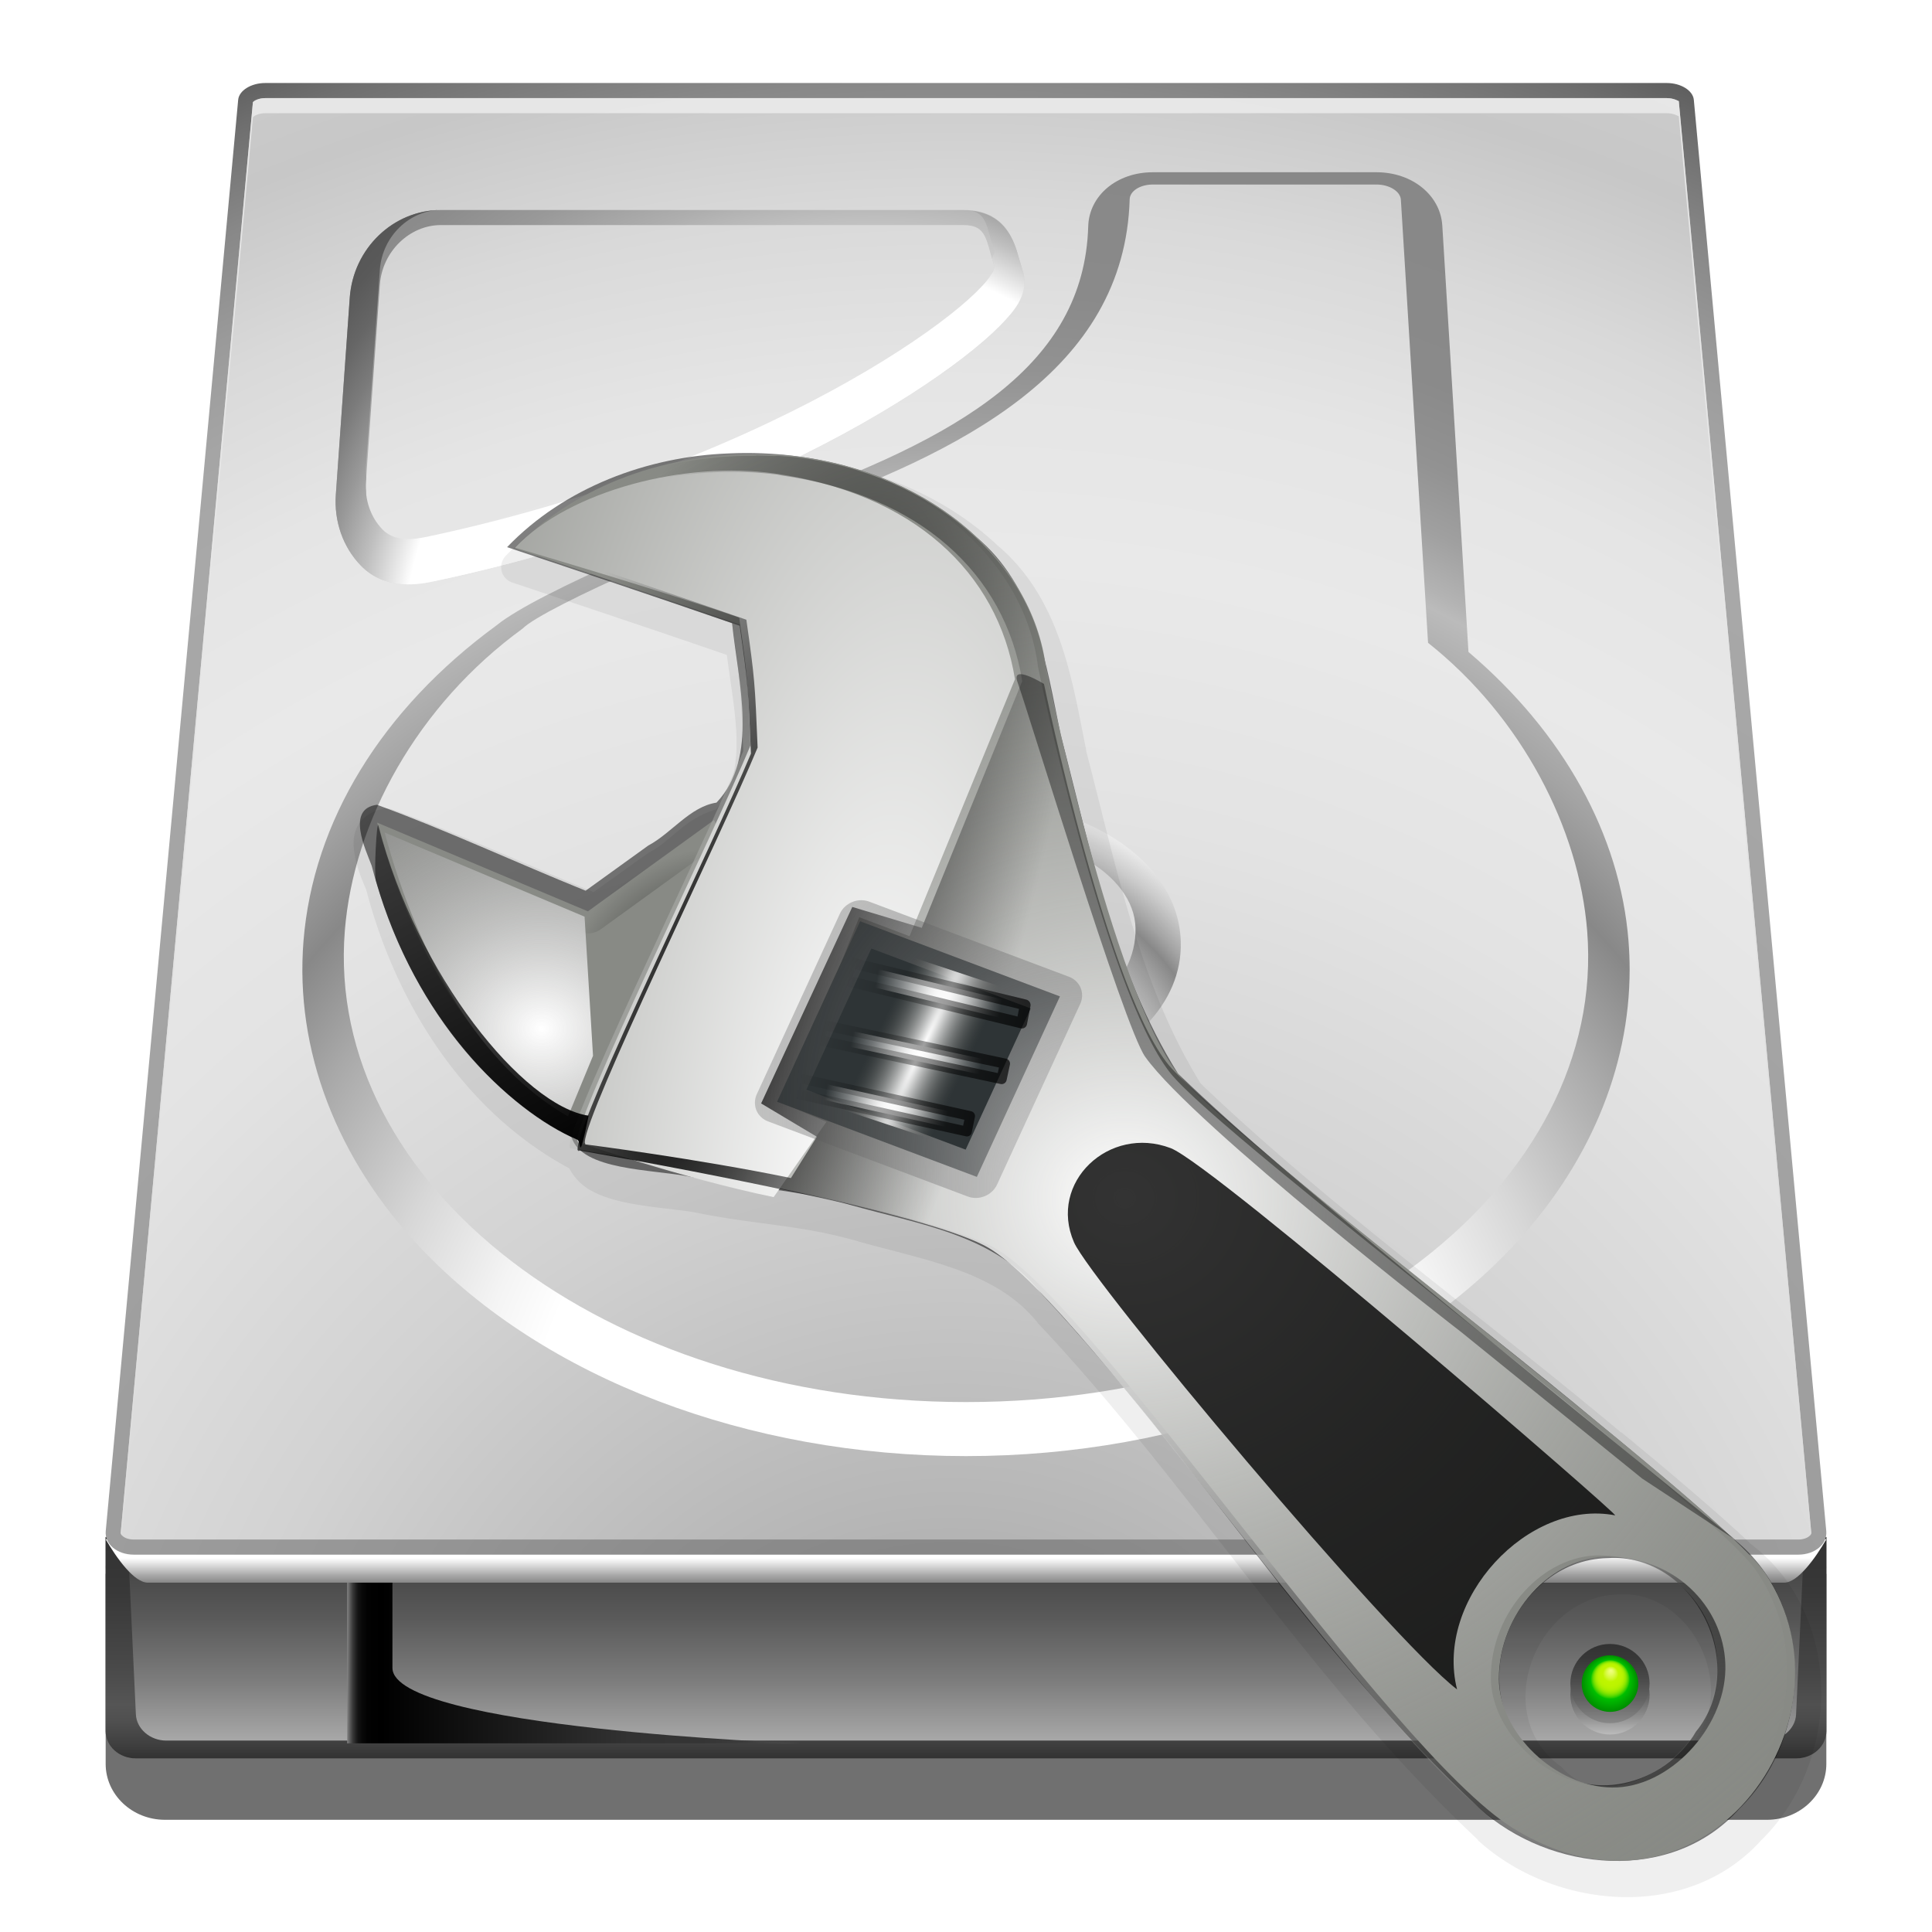<?xml version="1.0" encoding="UTF-8" standalone="no"?>
<!-- Created with Inkscape (http://www.inkscape.org/) -->

<svg
   xmlns:dc="http://purl.org/dc/elements/1.1/"
   xmlns:cc="http://creativecommons.org/ns#"
   xmlns:rdf="http://www.w3.org/1999/02/22-rdf-syntax-ns#"
   xmlns:svg="http://www.w3.org/2000/svg"
   xmlns="http://www.w3.org/2000/svg"
   xmlns:xlink="http://www.w3.org/1999/xlink"
   xmlns:sodipodi="http://sodipodi.sourceforge.net/DTD/sodipodi-0.dtd"
   xmlns:inkscape="http://www.inkscape.org/namespaces/inkscape"
   inkscape:output_extension="org.inkscape.output.svgz.inkscape"
   sodipodi:docname="gnome-disks.svg"
   inkscape:version="0.48.4 r9939"
   sodipodi:version="0.32"
   xml:space="preserve"
   id="svg2"
   viewBox="0 0 96 96"
   height="96"
   width="96"
   version="1.0"><sodipodi:namedview
     inkscape:window-height="710"
     inkscape:window-width="1024"
     inkscape:pageshadow="2"
     inkscape:pageopacity="0.0"
     guidetolerance="10.0"
     gridtolerance="10.0"
     objecttolerance="10.0"
     borderopacity="1.0"
     bordercolor="#666666"
     pagecolor="#ffffff"
     id="base"
     inkscape:zoom="5.1666667"
     inkscape:cx="48"
     inkscape:cy="48"
     inkscape:window-x="50"
     inkscape:window-y="25"
     inkscape:current-layer="svg2"
     showgrid="false"
     inkscape:window-maximized="0"
     fit-margin-top="0"
     fit-margin-left="0"
     fit-margin-right="0"
     fit-margin-bottom="0" /><defs
     id="defs733"><linearGradient
       gradientUnits="userSpaceOnUse"
       id="XMLID_40_"
       y2="101.833"
       x2="64.001"
       y1="116.5"
       x1="64.001"><stop
         id="stop19"
         offset="0"
         style="stop-color:#888888;stop-opacity:1" /><stop
         id="stop21"
         offset="0.279"
         style="stop-color:#656565;stop-opacity:1" /><stop
         id="stop23"
         offset="0.565"
         style="stop-color:#494949;stop-opacity:1" /><stop
         id="stop25"
         offset="0.815"
         style="stop-color:#383838;stop-opacity:1" /><stop
         id="stop27"
         offset="1"
         style="stop-color:#323232;stop-opacity:1" /></linearGradient><linearGradient
       gradientUnits="userSpaceOnUse"
       id="XMLID_41_"
       y2="101.833"
       x2="64.001"
       y1="116.5"
       x1="64.001"><stop
         id="stop32"
         offset="0"
         style="stop-color:#323232;stop-opacity:1" /><stop
         id="stop34"
         offset="0.056"
         style="stop-color:#3e3e3e;stop-opacity:1" /><stop
         id="stop36"
         offset="0.163"
         style="stop-color:#4f4f4f;stop-opacity:1" /><stop
         id="stop38"
         offset="0.243"
         style="stop-color:#555555;stop-opacity:1" /><stop
         id="stop40"
         offset="0.416"
         style="stop-color:#494949;stop-opacity:1" /><stop
         id="stop42"
         offset="0.752"
         style="stop-color:#383838;stop-opacity:1" /><stop
         id="stop44"
         offset="1"
         style="stop-color:#323232;stop-opacity:1" /></linearGradient><linearGradient
       gradientUnits="userSpaceOnUse"
       id="XMLID_54_"
       y2="109.678"
       x2="53"
       y1="109.678"
       x1="23"><stop
         id="stop301"
         offset="0"
         style="stop-color:#888888;stop-opacity:1" /><stop
         id="stop303"
         offset="0.002"
         style="stop-color:#767676;stop-opacity:1" /><stop
         id="stop305"
         offset="0.007"
         style="stop-color:#575757;stop-opacity:1" /><stop
         id="stop307"
         offset="0.012"
         style="stop-color:#3b3b3b;stop-opacity:1" /><stop
         id="stop309"
         offset="0.018"
         style="stop-color:#252525;stop-opacity:1" /><stop
         id="stop311"
         offset="0.024"
         style="stop-color:#141414;stop-opacity:1" /><stop
         id="stop313"
         offset="0.033"
         style="stop-color:#090909;stop-opacity:1" /><stop
         id="stop315"
         offset="0.044"
         style="stop-color:#020202;stop-opacity:1" /><stop
         id="stop317"
         offset="0.077"
         style="stop-color:#000000;stop-opacity:1" /><stop
         id="stop319"
         offset="0.621"
         style="stop-color:#323232;stop-opacity:1" /><stop
         id="stop321"
         offset="0.784"
         style="stop-color:#353535;stop-opacity:1" /><stop
         id="stop323"
         offset="0.882"
         style="stop-color:#3d3d3d;stop-opacity:1" /><stop
         id="stop325"
         offset="0.962"
         style="stop-color:#4b4b4b;stop-opacity:1" /><stop
         id="stop327"
         offset="1"
         style="stop-color:#555555;stop-opacity:1" /></linearGradient><linearGradient
       gradientUnits="userSpaceOnUse"
       id="XMLID_55_"
       y2="101.978"
       x2="64.001"
       y1="104.855"
       x1="64.001"><stop
         id="stop332"
         offset="0"
         style="stop-color:#888888;stop-opacity:1" /><stop
         id="stop334"
         offset="0.167"
         style="stop-color:#a8a8a8;stop-opacity:1" /><stop
         id="stop336"
         offset="0.532"
         style="stop-color:#f8f8f8;stop-opacity:1" /><stop
         id="stop338"
         offset="0.562"
         style="stop-color:#ffffff;stop-opacity:1" /></linearGradient><linearGradient
       gradientUnits="userSpaceOnUse"
       id="XMLID_58_"
       y2="6.501"
       x2="63.999"
       y1="101.722"
       x1="63.999"><stop
         id="stop391"
         offset="0"
         style="stop-color:#dddddd;stop-opacity:1" /><stop
         id="stop393"
         offset="0.517"
         style="stop-color:#e3e3e3;stop-opacity:1" /><stop
         id="stop395"
         offset="1"
         style="stop-color:#eeeeee;stop-opacity:1" /></linearGradient><radialGradient
       gradientTransform="matrix(1,0,0,0.977,0,0.046)"
       gradientUnits="userSpaceOnUse"
       id="XMLID_59_"
       r="90"
       cy="100.225"
       cx="64"><stop
         id="stop400"
         offset="0.325"
         style="stop-color:#ffffff;stop-opacity:1" /><stop
         id="stop402"
         offset="0.371"
         style="stop-color:#f4f4f4;stop-opacity:1" /><stop
         id="stop404"
         offset="0.452"
         style="stop-color:#d7d7d7;stop-opacity:1" /><stop
         id="stop406"
         offset="0.557"
         style="stop-color:#a8a8a8;stop-opacity:1" /><stop
         id="stop408"
         offset="0.621"
         style="stop-color:#888888;stop-opacity:1" /><stop
         id="stop410"
         offset="0.679"
         style="stop-color:#a3a3a3;stop-opacity:1" /><stop
         id="stop412"
         offset="0.74"
         style="stop-color:#bbbbbb;stop-opacity:1" /><stop
         id="stop414"
         offset="0.752"
         style="stop-color:#b3b3b3;stop-opacity:1" /><stop
         id="stop416"
         offset="0.791"
         style="stop-color:#a0a0a0;stop-opacity:1" /><stop
         id="stop418"
         offset="0.837"
         style="stop-color:#929292;stop-opacity:1" /><stop
         id="stop420"
         offset="0.895"
         style="stop-color:#8a8a8a;stop-opacity:1" /><stop
         id="stop422"
         offset="1"
         style="stop-color:#888888;stop-opacity:1" /></radialGradient><radialGradient
       gradientUnits="userSpaceOnUse"
       id="XMLID_60_"
       r="31.5"
       cy="75"
       cx="63.5"><stop
         id="stop427"
         offset="0.325"
         style="stop-color:#ffffff;stop-opacity:1" /><stop
         id="stop429"
         offset="0.362"
         style="stop-color:#f4f4f4;stop-opacity:1" /><stop
         id="stop431"
         offset="0.427"
         style="stop-color:#d7d7d7;stop-opacity:1" /><stop
         id="stop433"
         offset="0.511"
         style="stop-color:#a8a8a8;stop-opacity:1" /><stop
         id="stop435"
         offset="0.562"
         style="stop-color:#888888;stop-opacity:1" /><stop
         id="stop437"
         offset="0.593"
         style="stop-color:#a4a4a4;stop-opacity:1" /><stop
         id="stop439"
         offset="0.645"
         style="stop-color:#cbcbcb;stop-opacity:1" /><stop
         id="stop441"
         offset="0.692"
         style="stop-color:#e8e8e8;stop-opacity:1" /><stop
         id="stop443"
         offset="0.733"
         style="stop-color:#f9f9f9;stop-opacity:1" /><stop
         id="stop445"
         offset="0.763"
         style="stop-color:#ffffff;stop-opacity:1" /></radialGradient><radialGradient
       gradientUnits="userSpaceOnUse"
       id="XMLID_61_"
       r="70.118"
       cy="53"
       cx="58"><stop
         id="stop452"
         offset="0.45"
         style="stop-color:#ffffff;stop-opacity:1" /><stop
         id="stop454"
         offset="0.467"
         style="stop-color:#f1f1f1;stop-opacity:1" /><stop
         id="stop456"
         offset="0.524"
         style="stop-color:#cccccc;stop-opacity:1" /><stop
         id="stop458"
         offset="0.58"
         style="stop-color:#aeaeae;stop-opacity:1" /><stop
         id="stop460"
         offset="0.635"
         style="stop-color:#999999;stop-opacity:1" /><stop
         id="stop462"
         offset="0.689"
         style="stop-color:#8c8c8c;stop-opacity:1" /><stop
         id="stop464"
         offset="0.74"
         style="stop-color:#888888;stop-opacity:1" /><stop
         id="stop466"
         offset="0.837"
         style="stop-color:#6c6c6c;stop-opacity:1" /><stop
         id="stop468"
         offset="0.924"
         style="stop-color:#5b5b5b;stop-opacity:1" /><stop
         id="stop470"
         offset="0.988"
         style="stop-color:#555555;stop-opacity:1" /></radialGradient><radialGradient
       gradientUnits="userSpaceOnUse"
       id="XMLID_62_"
       r="60.828"
       cy="44"
       cx="54"><stop
         id="stop475"
         offset="0.45"
         style="stop-color:#ffffff;stop-opacity:1" /><stop
         id="stop477"
         offset="0.463"
         style="stop-color:#ededed;stop-opacity:1" /><stop
         id="stop479"
         offset="0.5"
         style="stop-color:#bfbfbf;stop-opacity:1" /><stop
         id="stop481"
         offset="0.538"
         style="stop-color:#999999;stop-opacity:1" /><stop
         id="stop483"
         offset="0.575"
         style="stop-color:#7b7b7b;stop-opacity:1" /><stop
         id="stop485"
         offset="0.611"
         style="stop-color:#666666;stop-opacity:1" /><stop
         id="stop487"
         offset="0.647"
         style="stop-color:#595959;stop-opacity:1" /><stop
         id="stop489"
         offset="0.68"
         style="stop-color:#555555;stop-opacity:1" /><stop
         id="stop491"
         offset="0.965"
         style="stop-color:#888888;stop-opacity:1" /></radialGradient><filter
       inkscape:collect="always"
       id="filter3858"
       color-interpolation-filters="sRGB"><feGaussianBlur
         inkscape:collect="always"
         stdDeviation="2.29"
         id="feGaussianBlur3860" /></filter><linearGradient
       inkscape:collect="always"
       id="linearGradient5928"><stop
         style="stop-color:#000000;stop-opacity:1;"
         offset="0"
         id="stop5930" /><stop
         style="stop-color:#000000;stop-opacity:0;"
         offset="1"
         id="stop5932" /></linearGradient><linearGradient
       id="linearGradient4174"><stop
         style="stop-color:#ffffff;stop-opacity:1;"
         offset="0"
         id="stop4176" /><stop
         style="stop-color:#3e3e3e;stop-opacity:0;"
         offset="1"
         id="stop4178" /></linearGradient><linearGradient
       id="linearGradient22831"><stop
         style="stop-color:#ffffff;stop-opacity:1;"
         offset="0"
         id="stop22833" /><stop
         style="stop-color:#888a85;stop-opacity:0;"
         offset="1"
         id="stop22835" /></linearGradient><linearGradient
       id="linearGradient10539"><stop
         style="stop-color:#ffffff;stop-opacity:1;"
         offset="0"
         id="stop10541" /><stop
         style="stop-color:#888a85;stop-opacity:1;"
         offset="1"
         id="stop10543" /></linearGradient><linearGradient
       id="linearGradient25485"><stop
         style="stop-color:#000000;stop-opacity:1;"
         offset="0"
         id="stop25487" /><stop
         style="stop-color:#000000;stop-opacity:0;"
         offset="1"
         id="stop25489" /></linearGradient><linearGradient
       inkscape:collect="always"
       id="linearGradient26369"><stop
         style="stop-color:#000000;stop-opacity:1;"
         offset="0"
         id="stop26371" /><stop
         style="stop-color:#000000;stop-opacity:0;"
         offset="1"
         id="stop26373" /></linearGradient><linearGradient
       inkscape:collect="always"
       id="linearGradient6184"><stop
         style="stop-color:#ffffff;stop-opacity:1;"
         offset="0"
         id="stop6186" /><stop
         style="stop-color:#ffffff;stop-opacity:0;"
         offset="1"
         id="stop6188" /></linearGradient><linearGradient
       id="linearGradient17579"><stop
         style="stop-color:#ffffff;stop-opacity:1;"
         offset="0"
         id="stop17581" /><stop
         style="stop-color:#000000;stop-opacity:0;"
         offset="1"
         id="stop17583" /></linearGradient><linearGradient
       id="linearGradient15825"><stop
         style="stop-color:#ffffff;stop-opacity:1;"
         offset="0"
         id="stop15827" /><stop
         style="stop-color:#555753;stop-opacity:0;"
         offset="1"
         id="stop15829" /></linearGradient><linearGradient
       inkscape:collect="always"
       id="linearGradient11428"><stop
         style="stop-color:#ffffff;stop-opacity:1;"
         offset="0"
         id="stop11430" /><stop
         style="stop-color:#ffffff;stop-opacity:0;"
         offset="1"
         id="stop11432" /></linearGradient><linearGradient
       id="linearGradient13184"><stop
         style="stop-color:#000000;stop-opacity:0.667;"
         offset="0"
         id="stop13186" /><stop
         style="stop-color:#000000;stop-opacity:0;"
         offset="1"
         id="stop13188" /></linearGradient><linearGradient
       inkscape:collect="always"
       xlink:href="#XMLID_76_"
       id="linearGradient6199"
       gradientUnits="userSpaceOnUse"
       gradientTransform="matrix(0,1,-1,0,30.335,-71.999)"
       x1="186.915"
       y1="-76.331"
       x2="181.665"
       y2="-76.331" /><linearGradient
       inkscape:collect="always"
       xlink:href="#XMLID_77_"
       id="linearGradient6201"
       gradientUnits="userSpaceOnUse"
       gradientTransform="matrix(0,-1,1,0,182.997,295.082)"
       x1="180.916"
       y1="-76.333"
       x2="186.166"
       y2="-76.333" /><radialGradient
       inkscape:collect="always"
       xlink:href="#XMLID_78_"
       id="radialGradient6203"
       gradientUnits="userSpaceOnUse"
       cx="106.666"
       cy="111.541"
       fx="106.729"
       fy="110.666"
       r="1.875" /><radialGradient
       inkscape:collect="always"
       xlink:href="#XMLID_62_"
       id="radialGradient6240"
       gradientUnits="userSpaceOnUse"
       gradientTransform="scale(0.75,0.75)"
       cx="54"
       cy="44"
       r="60.828" /><radialGradient
       inkscape:collect="always"
       xlink:href="#XMLID_61_"
       id="radialGradient6243"
       gradientUnits="userSpaceOnUse"
       gradientTransform="scale(0.75,0.75)"
       cx="58"
       cy="53"
       r="70.118" /><radialGradient
       inkscape:collect="always"
       xlink:href="#XMLID_60_"
       id="radialGradient6246"
       gradientUnits="userSpaceOnUse"
       gradientTransform="scale(0.75,0.75)"
       cx="63.5"
       cy="75"
       r="31.5" /><radialGradient
       inkscape:collect="always"
       xlink:href="#XMLID_59_"
       id="radialGradient6249"
       gradientUnits="userSpaceOnUse"
       gradientTransform="matrix(0.75,0,0,0.733,0,0.035)"
       cx="64"
       cy="100.225"
       r="90" /><linearGradient
       inkscape:collect="always"
       xlink:href="#XMLID_58_"
       id="linearGradient6252"
       gradientUnits="userSpaceOnUse"
       gradientTransform="scale(0.75,0.75)"
       x1="63.999"
       y1="101.722"
       x2="63.999"
       y2="6.501" /><linearGradient
       inkscape:collect="always"
       xlink:href="#XMLID_55_"
       id="linearGradient6261"
       gradientUnits="userSpaceOnUse"
       gradientTransform="scale(0.75,0.75)"
       x1="64.001"
       y1="104.855"
       x2="64.001"
       y2="101.978" /><linearGradient
       inkscape:collect="always"
       xlink:href="#XMLID_54_"
       id="linearGradient6264"
       gradientUnits="userSpaceOnUse"
       gradientTransform="scale(0.75,0.75)"
       x1="23"
       y1="109.678"
       x2="53"
       y2="109.678" /><linearGradient
       inkscape:collect="always"
       xlink:href="#XMLID_41_"
       id="linearGradient6270"
       gradientUnits="userSpaceOnUse"
       gradientTransform="scale(0.75,0.75)"
       x1="64.001"
       y1="116.5"
       x2="64.001"
       y2="101.833" /><linearGradient
       inkscape:collect="always"
       xlink:href="#XMLID_40_"
       id="linearGradient6273"
       gradientUnits="userSpaceOnUse"
       gradientTransform="scale(0.75,0.75)"
       x1="64.001"
       y1="116.5"
       x2="64.001"
       y2="101.833" /><radialGradient
       inkscape:collect="always"
       xlink:href="#XMLID_57_-349"
       id="radialGradient6255-647"
       gradientUnits="userSpaceOnUse"
       gradientTransform="scale(0.75,0.75)"
       cx="63"
       cy="124"
       r="162" /><radialGradient
       gradientUnits="userSpaceOnUse"
       id="XMLID_57_-349"
       r="162"
       cy="124"
       cx="63"><stop
         id="stop25581"
         offset="0"
         style="stop-color:#949494;stop-opacity:1" /><stop
         id="stop25583"
         offset="0.147"
         style="stop-color:#b6b6b6;stop-opacity:1" /><stop
         id="stop25585"
         offset="0.302"
         style="stop-color:#d2d2d2;stop-opacity:1" /><stop
         id="stop25587"
         offset="0.438"
         style="stop-color:#e3e3e3;stop-opacity:1" /><stop
         id="stop25589"
         offset="0.539"
         style="stop-color:#e9e9e9;stop-opacity:1" /><stop
         id="stop25591"
         offset="0.61"
         style="stop-color:#e5e5e5;stop-opacity:1" /><stop
         id="stop25593"
         offset="0.68"
         style="stop-color:#d9d9d9;stop-opacity:1" /><stop
         id="stop25595"
         offset="0.746"
         style="stop-color:#c7c7c7;stop-opacity:1" /><stop
         id="stop25597"
         offset="0.784"
         style="stop-color:#cbcbcb;stop-opacity:1" /></radialGradient><linearGradient
       inkscape:collect="always"
       xlink:href="#XMLID_42_-754-536"
       id="linearGradient6267-683-615"
       gradientUnits="userSpaceOnUse"
       gradientTransform="scale(0.75,0.75)"
       x1="64.001"
       y1="115.318"
       x2="64.001"
       y2="101.015" /><linearGradient
       gradientUnits="userSpaceOnUse"
       id="XMLID_42_-754-536"
       y2="101.015"
       x2="64.001"
       y1="115.318"
       x1="64.001"><stop
         id="stop28197"
         offset="0"
         style="stop-color:#a8a8a8;stop-opacity:1" /><stop
         id="stop28199"
         offset="0.279"
         style="stop-color:#7c7c7c;stop-opacity:1" /><stop
         id="stop28201"
         offset="0.565"
         style="stop-color:#5a5a5a;stop-opacity:1" /><stop
         id="stop28203"
         offset="0.815"
         style="stop-color:#454545;stop-opacity:1" /><stop
         id="stop28205"
         offset="1"
         style="stop-color:#3e3e3e;stop-opacity:1" /></linearGradient><radialGradient
       inkscape:collect="always"
       xlink:href="#XMLID_56_-136"
       id="radialGradient6258-783"
       gradientUnits="userSpaceOnUse"
       gradientTransform="scale(0.75,0.75)"
       cx="63"
       cy="124"
       r="162" /><radialGradient
       gradientUnits="userSpaceOnUse"
       id="XMLID_56_-136"
       r="162"
       cy="124"
       cx="63"><stop
         id="stop28979"
         offset="0"
         style="stop-color:#7a7a7a;stop-opacity:1" /><stop
         id="stop28981"
         offset="0.242"
         style="stop-color:#949494;stop-opacity:1" /><stop
         id="stop28983"
         offset="0.456"
         style="stop-color:#a3a3a3;stop-opacity:1" /><stop
         id="stop28985"
         offset="0.615"
         style="stop-color:#a8a8a8;stop-opacity:1" /><stop
         id="stop28987"
         offset="0.654"
         style="stop-color:#a5a5a5;stop-opacity:1" /><stop
         id="stop28989"
         offset="0.693"
         style="stop-color:#9a9a9a;stop-opacity:1" /><stop
         id="stop28991"
         offset="0.732"
         style="stop-color:#888888;stop-opacity:1" /><stop
         id="stop28993"
         offset="0.77"
         style="stop-color:#6f6f6f;stop-opacity:1" /><stop
         id="stop28995"
         offset="0.809"
         style="stop-color:#4e4e4e;stop-opacity:1" /><stop
         id="stop28997"
         offset="0.811"
         style="stop-color:#4d4d4d;stop-opacity:1" /></radialGradient><filter
       inkscape:collect="always"
       id="filter29707"><feGaussianBlur
         inkscape:collect="always"
         stdDeviation="0.722"
         id="feGaussianBlur29709" /></filter><radialGradient
       inkscape:collect="always"
       xlink:href="#linearGradient5928"
       id="radialGradient29732"
       gradientUnits="userSpaceOnUse"
       gradientTransform="matrix(-0.75,-0.017,-0.021,0.681,152.782,30.569)"
       cx="154.178"
       cy="33.309"
       fx="154.178"
       fy="33.309"
       r="11.547" /><radialGradient
       inkscape:collect="always"
       xlink:href="#linearGradient4174"
       id="radialGradient29734"
       gradientUnits="userSpaceOnUse"
       gradientTransform="matrix(-3.822,-0.06,-0.079,3.355,691.8,-36.634)"
       cx="173.353"
       cy="29.474"
       fx="173.353"
       fy="29.474"
       r="7.125" /><radialGradient
       inkscape:collect="always"
       xlink:href="#linearGradient22831"
       id="radialGradient29736"
       gradientUnits="userSpaceOnUse"
       gradientTransform="matrix(-0.797,-0.065,-0.071,0.725,121.724,30.629)"
       cx="78.345"
       cy="47.897"
       fx="78.345"
       fy="47.897"
       r="59.07" /><radialGradient
       inkscape:collect="always"
       xlink:href="#linearGradient10539"
       id="radialGradient29738"
       gradientUnits="userSpaceOnUse"
       gradientTransform="matrix(-1.844,-0.16,-0.58,5.329,452.859,88.458)"
       cx="222.099"
       cy="1.235"
       fx="222.099"
       fy="1.235"
       r="16.391" /><radialGradient
       inkscape:collect="always"
       xlink:href="#linearGradient25485"
       id="radialGradient29740"
       gradientUnits="userSpaceOnUse"
       gradientTransform="matrix(-0.223,-0.065,-0.234,0.685,100.206,78.128)"
       cx="302.089"
       cy="-10.284"
       fx="302.089"
       fy="-10.284"
       r="59.073" /><linearGradient
       inkscape:collect="always"
       xlink:href="#linearGradient26369"
       id="linearGradient29742"
       gradientUnits="userSpaceOnUse"
       gradientTransform="matrix(-0.797,-0.065,-0.072,0.742,121.795,29.655)"
       x1="114.744"
       y1="51.132"
       x2="141.673"
       y2="13.185" /><radialGradient
       inkscape:collect="always"
       xlink:href="#linearGradient6184"
       id="radialGradient29744"
       gradientUnits="userSpaceOnUse"
       gradientTransform="matrix(-0.797,-0.065,-0.096,0.986,124.152,5.475)"
       cx="18.988"
       cy="99.099"
       fx="18.988"
       fy="99.099"
       r="4.909" /><radialGradient
       inkscape:collect="always"
       xlink:href="#linearGradient6184"
       id="radialGradient29746"
       gradientUnits="userSpaceOnUse"
       gradientTransform="matrix(-0.797,-0.065,-0.096,0.986,124.152,5.475)"
       cx="18.988"
       cy="99.099"
       fx="18.988"
       fy="99.099"
       r="4.909" /><radialGradient
       inkscape:collect="always"
       xlink:href="#linearGradient17579"
       id="radialGradient29748"
       gradientUnits="userSpaceOnUse"
       gradientTransform="matrix(0.28,-3.146,3.983,-1.146,-385.639,323.381)"
       cx="64.035"
       cy="72.254"
       fx="64.035"
       fy="72.254"
       r="8.072" /><radialGradient
       inkscape:collect="always"
       xlink:href="#linearGradient15825"
       id="radialGradient29750"
       gradientUnits="userSpaceOnUse"
       gradientTransform="matrix(0.57,0.039,0.098,7.652,-114.489,-463)"
       cx="77.371"
       cy="64.804"
       fx="77.371"
       fy="64.804"
       r="4.142" /><radialGradient
       inkscape:collect="always"
       xlink:href="#linearGradient11428"
       id="radialGradient29752"
       gradientUnits="userSpaceOnUse"
       gradientTransform="matrix(0.463,0.004,-0.059,7.006,-96.665,-231.049)"
       cx="94.138"
       cy="38.928"
       fx="94.138"
       fy="38.928"
       r="6.873" /><linearGradient
       inkscape:collect="always"
       xlink:href="#linearGradient13184"
       id="linearGradient29754"
       gradientUnits="userSpaceOnUse"
       gradientTransform="matrix(0.587,-4.9714501e-7,1.0130807e-7,0.759,-106.462,0.943)"
       x1="79.735"
       y1="48.539"
       x2="95"
       y2="48.539" /><radialGradient
       inkscape:collect="always"
       xlink:href="#linearGradient11428"
       id="radialGradient29756"
       gradientUnits="userSpaceOnUse"
       gradientTransform="matrix(0.451,0.004,-0.058,5.995,-94.65,-185.153)"
       cx="94.138"
       cy="38.928"
       fx="94.138"
       fy="38.928"
       r="6.873" /><linearGradient
       inkscape:collect="always"
       xlink:href="#linearGradient13184"
       id="linearGradient29758"
       gradientUnits="userSpaceOnUse"
       gradientTransform="matrix(0.572,4.0899139e-7,-1.4824615e-8,0.649,-104.198,13.345)"
       x1="79.735"
       y1="48.539"
       x2="95"
       y2="48.539" /><radialGradient
       inkscape:collect="always"
       xlink:href="#linearGradient11428"
       id="radialGradient29760"
       gradientUnits="userSpaceOnUse"
       gradientTransform="matrix(0.48,0.004,-0.062,5.976,-98.448,-186.885)"
       cx="94.138"
       cy="38.928"
       fx="94.138"
       fy="38.928"
       r="6.873" /><linearGradient
       inkscape:collect="always"
       xlink:href="#linearGradient13184"
       id="linearGradient29762"
       gradientUnits="userSpaceOnUse"
       gradientTransform="matrix(0.609,-6.883677e-7,-7.1040145e-8,0.647,-108.618,10.997)"
       x1="79.735"
       y1="48.539"
       x2="95"
       y2="48.539" /></defs><g
     id="g29491"><path
       inkscape:connector-curvature="0"
       transform="matrix(0.75,0,0,0.732,0,2.219)"
       d="m 19.2,5.5 c -1.972,0 -3.571,1.262 -3.72,2.935 l -8.467,94.827 c -0.002,0.029 -0.004,0.06 -0.004,0.089 0,0.028 10e-4,0.056 0.003,0.084 0,0 0.013,0.155 0.025,0.301 C 7.033,103.772 7,103.795 7,103.833 l 0,12.872 c 0,2.093 1.763,3.795 3.93,3.795 l 106.14,0 c 2.167,0 3.93,-1.702 3.93,-3.795 l 0,-12.872 c 0,-0.038 -0.033,-0.061 -0.037,-0.098 0.012,-0.152 0.024,-0.31 0.024,-0.31 0.002,-0.026 0.003,-0.053 0.003,-0.079 0,-0.029 -10e-4,-0.06 -0.004,-0.089 L 112.52,8.434 C 112.374,6.762 110.775,5.5 108.8,5.5 l -89.6,0 z"
       style="opacity:0.75;fill:#000000;fill-opacity:1;filter:url(#filter3858)"
       id="path12" /><path
       inkscape:connector-curvature="0"
       d="m 90.75,86.029 c 0,0.743 -0.672,1.346 -1.5,1.346 l -82.5,0 c -0.828,0 -1.5,-0.603 -1.5,-1.346 l 0,-9.654 85.5,0 0,9.654 z"
       style="fill:url(#linearGradient6273)"
       id="path29" /><path
       inkscape:connector-curvature="0"
       d="m 90.75,86.029 c 0,0.743 -0.672,1.346 -1.5,1.346 l -82.5,0 c -0.828,0 -1.5,-0.603 -1.5,-1.346 l 0,-9.654 85.5,0 0,9.654 z"
       style="fill:url(#linearGradient6270)"
       id="path46" /><path
       inkscape:connector-curvature="0"
       d="m 89.247,85.189 c -0.033,0.718 -0.708,1.299 -1.506,1.299 l -79.482,0 c -0.798,0 -1.472,-0.581 -1.507,-1.299 l -0.442,-9.428 83.379,0 -0.443,9.428 z"
       style="fill:url(#linearGradient6267-683-615)"
       id="path59" /><path
       inkscape:connector-curvature="0"
       d="m 17.25,77.891 0,8.735 22.5,0 c 0,0 -20.25,-0.75 -20.25,-3.75 0,-3 0,-4.984 0,-4.984 l -2.25,0 z"
       style="fill:url(#linearGradient6264)"
       id="path329" /><path
       inkscape:connector-curvature="0"
       d="m 5.25,76.484 c 0.553,0.952 1.417,2.157 2.094,2.157 l 81.313,0 c 0.676,0 1.541,-1.205 2.094,-2.157 l -85.501,0 z"
       style="fill:url(#linearGradient6261)"
       id="path340" /><path
       inkscape:connector-curvature="0"
       d="m 13.178,4.125 c -0.7,0 -1.3,0.373 -1.343,0.834 L 5.254,76.08 c -0.06,0.646 0.565,1.17 1.396,1.17 l 82.702,0 c 0.83,0 1.455,-0.524 1.394,-1.171 L 84.165,4.959 C 84.122,4.498 83.522,4.125 82.822,4.125 l -69.644,0 0,0 z"
       style="fill:url(#radialGradient6258-783)"
       id="path363" /><path
       inkscape:connector-curvature="0"
       d="m 13.178,4.875 c -0.344,0 -0.573,0.145 -0.611,0.205 l 0,0 C 12.568,5.181 6,76.148 6,76.148 c 0,0.005 0,0.011 0,0.018 0,0.027 0.007,0.071 0.06,0.128 0.09,0.099 0.292,0.205 0.59,0.205 l 82.702,0 c 0.297,0 0.499,-0.106 0.59,-0.205 0.065,-0.072 0.06,-0.122 0.058,-0.144 0,-0.002 -6.58,-71.122 -6.58,-71.122 -0.023,-0.008 -0.252,-0.153 -0.596,-0.153 l -69.644,0 0,-7.5e-4 z"
       style="fill:url(#radialGradient6255-647)"
       id="path388" /><path
       inkscape:connector-curvature="0"
       d="M 12.568,5.83 C 12.605,5.769 12.834,5.625 13.178,5.625 l 69.644,0 c 0.344,0 0.573,0.145 0.596,0.153 0,0 5.891,63.654 6.524,70.513 0.062,-0.07 0.059,-0.119 0.056,-0.141 0,-0.002 -6.58,-71.122 -6.58,-71.122 -0.023,-0.008 -0.252,-0.153 -0.596,-0.153 l -69.644,0 c -0.344,0 -0.573,0.145 -0.611,0.205 C 12.568,5.181 6,76.148 6,76.148 c 0,0.005 0,0.011 0,0.018 0,0.026 0.009,0.069 0.057,0.124 0.634,-6.854 6.511,-70.364 6.511,-70.46 z"
       style="opacity:0.8;fill:url(#linearGradient6252)"
       id="path397" /><path
       inkscape:connector-curvature="0"
       d="M 80.921,46.766 C 80.498,41.455 77.668,36.391 72.967,32.395 72.872,30.859 71.667,11.21 71.667,11.21 71.575,9.699 70.17,8.559 68.398,8.559 l -11.117,0 c -1.784,0 -3.163,1.155 -3.208,2.687 -0.204,6.92 -6.425,10.532 -15.704,13.819 C 35.118,25.836 26.642,29.464 24.696,31.056 c -5.727,4.183 -9.143,9.759 -9.616,15.71 -0.43,5.412 1.639,10.828 5.827,15.25 6.13,6.473 16.258,10.337 27.093,10.337 10.835,0 20.963,-3.865 27.094,-10.337 3.825,-4.038 5.882,-8.906 5.882,-13.843 0,-0.469 -0.019,-0.938 -0.056,-1.407 z M 48,69.668 c -18.047,0 -31.865,-10.846 -30.866,-23.418 0.431,-5.42 3.597,-11.207 8.839,-15.02 0.982,-1.014 9.848,-4.958 13.029,-5.651 C 47.819,22.464 55.88,18.421 56.133,9.9 56.145,9.492 56.652,9.169 57.281,9.169 l 11.116,0 c 0.643,0 1.187,0.339 1.212,0.757 l 1.35,22.014 c 4.673,3.71 7.504,9.248 7.906,14.31 C 79.865,58.822 66.046,69.668 48,69.668 z"
       style="fill:url(#radialGradient6249)"
       id="path424" /><path
       inkscape:connector-curvature="0"
       d="m 48,39.752 c -5.987,0 -10.576,3.033 -10.672,7.056 -7.5e-4,0.043 -0.002,0.086 -0.002,0.129 0,1.456 0.602,2.84 1.744,4.013 1.933,1.982 5.272,3.164 8.93,3.164 3.658,0 6.996,-1.183 8.93,-3.164 C 58.107,49.745 58.71,48.312 58.673,46.809 58.575,42.786 53.986,39.752 48,39.752 z m 0,12.111 c -5.625,0 -8.491,-3.006 -8.423,-5.75 C 39.642,43.411 43.413,41.253 48,41.253 c 4.587,0 8.358,2.159 8.423,4.86 C 56.49,48.858 53.625,51.863 48,51.863 z"
       style="fill:url(#radialGradient6246)"
       id="path447" /><path
       inkscape:connector-curvature="0"
       d="m 50.812,13.442 -0.176,-0.594 C 50.404,12.005 49.975,10.435 47.874,10.435 l -25.97,0 c -2.365,0 -4.353,1.913 -4.526,4.356 0,0 -0.692,9.79 -0.692,9.79 -0.094,1.321 0.354,2.599 1.228,3.507 1.252,1.304 2.997,0.933 3.654,0.793 16.936,-3.606 27.628,-11.342 29.029,-13.813 0.398,-0.701 0.336,-1.271 0.215,-1.626 z m -1.42,0.484 c 0.411,1.203 -10.308,9.69 -28.138,13.486 -0.818,0.174 -1.679,0.24 -2.26,-0.366 -0.581,-0.605 -0.876,-1.463 -0.812,-2.361 l 0.015,-0.21 c -0.016,-0.178 -0.028,-0.357 -0.015,-0.54 L 18.875,14.146 c 0.116,-1.642 1.472,-2.962 3.03,-2.962 l 25.97,0 c 1.203,0 1.111,0.798 1.519,1.993 0.032,0.092 -0.011,0.232 -0.108,0.404 0.034,0.112 0.068,0.226 0.108,0.346 z"
       style="fill:url(#radialGradient6243)"
       id="path472" /><path
       inkscape:connector-curvature="0"
       d="m 50.812,13.442 -0.176,-0.594 C 50.421,12.065 50.016,10.668 48.275,10.474 c 0.787,0.172 0.763,0.911 1.119,1.954 0.032,0.092 -0.011,0.232 -0.108,0.404 0.033,0.113 0.067,0.226 0.108,0.346 0.411,1.203 -10.308,9.69 -28.138,13.486 -0.818,0.174 -1.679,0.24 -2.26,-0.366 -0.581,-0.605 -0.876,-1.463 -0.812,-2.361 l 0.015,-0.21 c -0.016,-0.178 -0.028,-0.357 -0.015,-0.54 l 0.692,-9.79 c 0.116,-1.642 1.472,-2.962 3.03,-2.962 -2.365,0 -4.353,1.913 -4.526,4.356 0,0 -0.692,9.79 -0.692,9.79 -0.094,1.321 0.354,2.599 1.228,3.507 1.252,1.304 2.997,0.933 3.654,0.793 16.935,-3.607 27.628,-11.343 29.029,-13.813 0.398,-0.701 0.336,-1.271 0.215,-1.626 z"
       style="fill:url(#radialGradient6240)"
       id="path493" /><g
       transform="scale(0.75,0.75)"
       id="g666"><linearGradient
         x1="186.915"
         y1="-76.331"
         x2="181.665"
         y2="-76.331"
         id="XMLID_76_"
         gradientUnits="userSpaceOnUse"
         gradientTransform="matrix(0,1,-1,0,30.335,-71.999)"><stop
           style="stop-color:#bbbbbb;stop-opacity:1"
           offset="0"
           id="stop669" /><stop
           style="stop-color:#8d8d8d;stop-opacity:1"
           offset="0.231"
           id="stop671" /><stop
           style="stop-color:#666666;stop-opacity:1"
           offset="0.463"
           id="stop673" /><stop
           style="stop-color:#494949;stop-opacity:1"
           offset="0.677"
           id="stop675" /><stop
           style="stop-color:#383838;stop-opacity:1"
           offset="0.863"
           id="stop677" /><stop
           style="stop-color:#323232;stop-opacity:1"
           offset="1"
           id="stop679" /></linearGradient><circle
         d="m 109.291,112.291 c 0,1.45 -1.175,2.625 -2.625,2.625 -1.45,0 -2.625,-1.175 -2.625,-2.625 0,-1.45 1.175,-2.625 2.625,-2.625 1.45,0 2.625,1.175 2.625,2.625 z"
         cx="106.666"
         cy="112.291"
         r="2.625"
         style="fill:url(#linearGradient6199)"
         id="circle681"
         sodipodi:cx="106.666"
         sodipodi:cy="112.291"
         sodipodi:rx="2.625"
         sodipodi:ry="2.625" /><linearGradient
         x1="180.916"
         y1="-76.333"
         x2="186.166"
         y2="-76.333"
         id="XMLID_77_"
         gradientUnits="userSpaceOnUse"
         gradientTransform="matrix(0,-1,1,0,182.997,295.082)"><stop
           style="stop-color:#888888;stop-opacity:1"
           offset="0"
           id="stop684" /><stop
           style="stop-color:#656565;stop-opacity:1"
           offset="0.279"
           id="stop686" /><stop
           style="stop-color:#494949;stop-opacity:1"
           offset="0.565"
           id="stop688" /><stop
           style="stop-color:#383838;stop-opacity:1"
           offset="0.815"
           id="stop690" /><stop
           style="stop-color:#323232;stop-opacity:1"
           offset="1"
           id="stop692" /></linearGradient><circle
         d="m 109.289,111.541 c 0,1.45 -1.175,2.625 -2.625,2.625 -1.45,0 -2.625,-1.175 -2.625,-2.625 0,-1.45 1.175,-2.625 2.625,-2.625 1.45,0 2.625,1.175 2.625,2.625 z"
         cx="106.664"
         cy="111.541"
         r="2.625"
         style="fill:url(#linearGradient6201)"
         id="circle694"
         sodipodi:cx="106.664"
         sodipodi:cy="111.541"
         sodipodi:rx="2.625"
         sodipodi:ry="2.625" /><radialGradient
         cx="106.666"
         cy="111.541"
         r="1.875"
         fx="106.729"
         fy="110.666"
         id="XMLID_78_"
         gradientUnits="userSpaceOnUse"><stop
           style="stop-color:#f0ff80;stop-opacity:1"
           offset="0"
           id="stop697" /><stop
           style="stop-color:#edfe77;stop-opacity:1"
           offset="0.039"
           id="stop699" /><stop
           style="stop-color:#e3fc5f;stop-opacity:1"
           offset="0.103"
           id="stop701" /><stop
           style="stop-color:#d4f937;stop-opacity:1"
           offset="0.184"
           id="stop703" /><stop
           style="stop-color:#bff500;stop-opacity:1"
           offset="0.277"
           id="stop705" /><stop
           style="stop-color:#bff500;stop-opacity:1"
           offset="0.278"
           id="stop707" /><stop
           style="stop-color:#bcf400;stop-opacity:1"
           offset="0.382"
           id="stop709" /><stop
           style="stop-color:#b4f200;stop-opacity:1"
           offset="0.444"
           id="stop711" /><stop
           style="stop-color:#a6ee00;stop-opacity:1"
           offset="0.495"
           id="stop713" /><stop
           style="stop-color:#92e800;stop-opacity:1"
           offset="0.54"
           id="stop715" /><stop
           style="stop-color:#77e100;stop-opacity:1"
           offset="0.581"
           id="stop717" /><stop
           style="stop-color:#57d800;stop-opacity:1"
           offset="0.619"
           id="stop719" /><stop
           style="stop-color:#31cd00;stop-opacity:1"
           offset="0.655"
           id="stop721" /><stop
           style="stop-color:#06c100;stop-opacity:1"
           offset="0.688"
           id="stop723" /><stop
           style="stop-color:#00bf00;stop-opacity:1"
           offset="0.692"
           id="stop725" /><stop
           style="stop-color:#008c00;stop-opacity:1"
           offset="1"
           id="stop727" /></radialGradient><circle
         d="m 108.541,111.541 c 0,1.036 -0.839,1.875 -1.875,1.875 -1.036,0 -1.875,-0.839 -1.875,-1.875 0,-1.036 0.839,-1.875 1.875,-1.875 1.036,0 1.875,0.839 1.875,1.875 z"
         cx="106.666"
         cy="111.541"
         r="1.875"
         style="fill:url(#radialGradient6203)"
         id="circle729"
         sodipodi:cx="106.666"
         sodipodi:cy="111.541"
         sodipodi:rx="1.875"
         sodipodi:ry="1.875" /></g></g><g
     id="g29711"
     transform="translate(0,-0.234)"><path
       inkscape:connector-curvature="0"
       id="path4298"
       d="m 36.7,22.957 c -4.252,0.159 -8.559,1.767 -11.583,4.91 a 0.806,0.806 0 0 0 0.327,1.309 c 3.562,1.19 7.129,2.38 10.676,3.601 0.167,1.378 0.45,2.835 0.478,4.155 0.031,1.435 -0.23,2.621 -1.032,3.525 -0.681,0.204 -1.243,0.551 -1.712,0.932 -0.566,0.459 -1.066,0.922 -1.511,1.158 a 0.806,0.806 0 0 0 -0.101,0.05 l -2.745,1.964 C 26.199,43.214 22.905,41.7 19.502,40.458 a 0.806,0.806 0 0 0 -0.378,-0.05 c -0.568,0.072 -1.118,0.419 -1.36,0.881 -0.241,0.463 -0.211,0.929 -0.151,1.335 0.114,0.779 0.44,1.456 0.579,1.813 0.007,0.025 0.018,0.05 0.025,0.076 1.459,5.546 4.812,10.956 10.072,13.774 0.25,0.487 0.636,0.863 1.083,1.108 0.544,0.299 1.159,0.476 1.788,0.604 1.257,0.256 2.633,0.33 3.5,0.504 3.002,0.602 5.13,0.597 7.881,1.385 3.448,0.987 7.013,1.492 9.065,4.13 a 0.806,0.806 0 0 0 0.05,0.05 c 7.59,8.075 13.477,17.813 21.781,25.583 a 0.806,0.806 0 0 0 0,0.025 c 1.913,1.739 4.495,2.735 7.076,2.82 2.558,0.085 5.158,-0.771 7,-2.82 0.008,-0.009 0.017,-0.016 0.025,-0.025 0.008,-0.008 0.017,-0.017 0.025,-0.025 3.921,-3.903 4.063,-11.058 -0.478,-14.605 -0.016,-0.016 -0.083,-0.058 -0.101,-0.075 -1.169,-1.154 -4.413,-3.901 -6.421,-5.54 -0.005,-0.004 -0.02,0.004 -0.025,0 C 73.569,65.556 66.153,60.288 59.665,54.08 56.625,49.191 55.471,43.291 53.974,37.562 c -0.003,-0.015 0.003,-0.035 0,-0.05 -0.699,-3.433 -1.261,-7.54 -4.432,-10.198 -0.017,-0.016 -0.033,-0.034 -0.05,-0.05 -3.451,-3.192 -8.24,-4.512 -12.792,-4.306 z m 43.713,56.504 a 0.806,0.806 0 0 0 0.025,0 c 3.539,-0.24 5.961,4.562 3.701,7.327 a 0.806,0.806 0 0 0 -0.076,0.101 c -0.641,1.112 -1.795,1.912 -3.022,2.165 -1.226,0.254 -2.463,0.006 -3.399,-0.957 A 0.806,0.806 0 0 0 77.543,87.998 C 74.014,85.443 76.288,79.552 80.413,79.462 z"
       style="font-size:medium;font-style:normal;font-variant:normal;font-weight:normal;font-stretch:normal;text-indent:0;text-align:start;text-decoration:none;line-height:normal;letter-spacing:normal;word-spacing:normal;text-transform:none;direction:ltr;block-progression:tb;writing-mode:lr-tb;text-anchor:start;baseline-shift:baseline;opacity:0.25;color:#000000;fill:#000000;fill-opacity:1;fill-rule:evenodd;stroke:none;stroke-width:2.193;marker:none;visibility:visible;display:inline;overflow:visible;filter:url(#filter29707);enable-background:accumulate;font-family:Sans;-inkscape-font-specification:Sans" /><g
       transform="translate(0,-0.5)"
       id="g4245"><path
         style="font-size:medium;font-style:normal;font-variant:normal;font-weight:normal;font-stretch:normal;text-indent:0;text-align:start;text-decoration:none;line-height:normal;letter-spacing:normal;word-spacing:normal;text-transform:none;direction:ltr;block-progression:tb;writing-mode:lr-tb;text-anchor:start;baseline-shift:baseline;opacity:0.5;color:#000000;fill:#000000;fill-opacity:1;fill-rule:evenodd;stroke:none;stroke-width:2.193;marker:none;visibility:visible;display:inline;overflow:visible;enable-background:accumulate;font-family:Sans;-inkscape-font-specification:Sans"
         d="m 36.226,23.263 c -4.069,0.152 -8.177,1.693 -11.029,4.658 3.731,1.247 7.461,2.494 11.18,3.777 0.298,2.924 1.354,6.672 -0.775,8.918 -1.317,0.2 -2.231,1.518 -3.392,2.134 -1.037,0.748 -2.074,1.495 -3.111,2.243 -3.463,-1.397 -6.872,-2.994 -10.367,-4.27 -1.546,0.195 -0.568,2.213 -0.266,3.021 1.426,5.486 4.769,10.833 9.928,13.486 0.523,1.678 3.995,1.593 5.929,1.98 2.923,0.586 5.08,0.578 7.939,1.397 3.364,0.963 7.192,1.464 9.484,4.408 7.668,8.158 13.559,17.89 21.755,25.56 3.52,3.2 9.608,3.794 12.946,0.013 3.645,-3.573 3.784,-10.29 -0.442,-13.491 C 84.982,76.073 81.554,73.19 79.529,71.538 72.56,65.69 65.104,60.383 58.535,54.084 55.345,48.997 54.198,42.953 52.697,37.215 51.982,33.716 51.442,29.835 48.494,27.404 45.234,24.358 40.618,23.064 36.226,23.263 z m 43.662,54.893 c 4.264,-0.289 7.097,5.303 4.383,8.624 -1.532,2.657 -5.442,3.708 -7.718,1.369 -4.134,-2.993 -1.543,-9.887 3.335,-9.994 z"
         id="path4213"
         inkscape:connector-curvature="0"
         sodipodi:nodetypes="cccccccccssccccccccccccc" /><path
         sodipodi:nodetypes="cccsc"
         inkscape:r_cy="true"
         inkscape:r_cx="true"
         id="path4070"
         d="m 18.74,41.61 10.473,4.408 6.262,-4.534 c 0.772,1.055 0.925,15.891 -2.814,15.68 -6.844,-0.387 -11.647,-7.088 -13.922,-15.554 z"
         style="fill:#888a85;fill-opacity:1;fill-rule:evenodd;stroke:url(#radialGradient29732);stroke-width:2.193;stroke-linecap:round;stroke-linejoin:round;stroke-miterlimit:4;stroke-opacity:1;stroke-dasharray:none"
         inkscape:connector-curvature="0" /><path
         inkscape:r_cy="true"
         inkscape:r_cx="true"
         id="path4072"
         d="m 19.112,42.101 9.935,4.181 0.42,6.914 -1.243,3.012 C 23.911,53.752 20.81,48.422 19.112,42.101 z"
         style="fill:url(#radialGradient29734);fill-opacity:1;fill-rule:evenodd;stroke:none"
         inkscape:connector-curvature="0" /><path
         inkscape:connector-curvature="0"
         sodipodi:nodetypes="cccssssccccssssccssss"
         inkscape:r_cy="true"
         inkscape:r_cx="true"
         id="path4076"
         d="m 38.854,23.334 c 6.981,0.562 12.458,5.06 13.125,10.62 0.005,0.025 0.019,0.078 0.024,0.103 0,0 3.271,15.867 6.531,20.034 2.559,3.27 26.858,21.344 29.185,24.827 4.915,7.357 -3.207,18.483 -12.565,12.641 C 68.984,87.707 54.537,65.753 49.513,62.796 46.118,60.797 28.794,57.858 28.794,57.858 27.802,58.125 35.334,42.914 37.331,38.12 37.197,34.926 37.193,34.667 36.776,31.767 32.835,30.402 25.586,27.977 25.586,27.977 c 2.736,-2.867 7.082,-4.706 11.932,-4.656 0.032,3.28e-4 0.071,5.73e-4 0.103,0.001 0.177,0.003 0.818,0.005 0.874,0.009 0.049,0.003 0.129,2.25e-4 0.18,0.002 0.055,0.004 0.125,-0.003 0.18,0.002 z m 41.05,54.748 c -2.823,-0.029 -5.432,2.82 -5.426,6.07 0.005,2.688 2.806,5.374 5.629,5.403 2.823,0.029 5.574,-2.922 5.626,-5.872 0.051,-2.835 -2.261,-5.564 -5.829,-5.6 z"
         style="fill:#888a85;fill-opacity:1;fill-rule:evenodd;stroke:none" /><path
         inkscape:connector-curvature="0"
         style="fill:url(#radialGradient29736);fill-opacity:1;fill-rule:evenodd;stroke:none"
         d="m 38.455,23.273 c 6.981,0.562 12.458,5.06 13.125,10.62 0.005,0.025 0.019,0.078 0.024,0.103 0,0 3.271,15.867 6.531,20.034 2.559,3.27 26.858,21.344 29.185,24.827 C 92.234,86.214 84.112,97.34 74.755,91.498 68.586,87.646 54.138,65.692 49.115,62.735 45.719,60.736 28.395,57.797 28.395,57.797 27.403,58.064 34.935,42.853 36.932,38.059 36.798,34.865 36.794,34.606 36.377,31.706 32.437,30.341 25.187,27.916 25.187,27.916 c 2.736,-2.867 7.082,-4.706 11.932,-4.656 0.032,3.28e-4 0.071,5.72e-4 0.103,0.001 0.177,0.003 0.818,0.005 0.874,0.009 0.049,0.003 0.129,2.24e-4 0.18,0.002 0.055,0.004 0.125,-0.003 0.18,0.002 z m 41.05,54.748 c -2.823,-0.029 -5.432,2.82 -5.426,6.07 0.005,2.688 2.806,5.374 5.629,5.403 2.823,0.029 5.574,-2.922 5.626,-5.872 0.051,-2.835 -2.261,-5.564 -5.829,-5.6 z"
         id="path4078"
         inkscape:r_cx="true"
         inkscape:r_cy="true"
         sodipodi:nodetypes="cccssssccccssssccssss" /><path
         inkscape:connector-curvature="0"
         inkscape:r_cy="true"
         inkscape:r_cx="true"
         sodipodi:nodetypes="cccccccssssscccsc"
         id="path4080"
         d="m 50.433,34.485 -5.239,12.768 -2.499,-0.943 -3.69,9.293 2.059,0.874 -2.622,3.741 c -4.632,-0.957 -9.657,-2.711 -9.657,-2.711 -0.004,5.8e-4 -0.022,-3.65e-4 -0.025,-2.26e-4 -0.003,-3.62e-4 -0.022,5.73e-4 -0.025,-2.28e-4 -0.002,-0.002 -0.023,-0.021 -0.025,-0.024 -0.002,-0.004 0.002,-0.02 5.06e-4,-0.024 -0.002,-0.009 -0.023,-0.037 -0.024,-0.048 -0.038,-1.372 6.732,-15.121 8.605,-19.635 -0.132,-3.194 -0.148,-3.45 -0.561,-6.349 C 32.81,30.062 25.592,27.947 25.592,27.947 c 2.723,-2.868 8.502,-4.311 12.882,-3.688 6.88,0.98 11.104,4.889 11.959,10.225 z"
         style="fill:url(#radialGradient29738);fill-opacity:1;fill-rule:evenodd;stroke:none" /><path
         inkscape:connector-curvature="0"
         sodipodi:nodetypes="ccscccsssssscccsssssccsccsssssscccccccsccs"
         inkscape:r_cy="true"
         inkscape:r_cx="true"
         id="path4082"
         d="m 39.653,23.466 c 6.59,0.831 11.683,5.212 12.323,10.555 0.005,0.025 0.011,0.07 0.016,0.095 9e-6,3e-6 3.27,15.868 6.53,20.035 l -9.03,8.704 C 46.097,60.856 28.792,57.904 28.792,57.904 c -0.004,10e-4 -0.024,0.021 -0.027,0.021 -0.003,8.8e-5 -0.022,-0.002 -0.025,-0.002 -0.002,-0.001 -0.02,-0.023 -0.023,-0.025 -0.002,-0.003 -0.021,-0.022 -0.023,-0.025 -8.94e-4,-0.004 0.003,-0.019 0.002,-0.023 -0.002,-0.015 0.007,-0.051 0.007,-0.07 0.073,-1.563 6.747,-15.124 8.611,-19.6 -0.134,-3.194 -0.143,-3.453 -0.56,-6.353 -3.941,-1.365 -11.174,-3.804 -11.174,-3.804 2.736,-2.867 7.071,-4.688 11.922,-4.638 0.032,3.26e-4 0.07,-0.016 0.102,-0.015 0.177,0.003 0.82,0.021 0.876,0.024 0.049,0.003 0.126,-0.011 0.177,-0.009 0.048,0.004 0.123,0.012 0.174,0.014 0.273,0.022 0.554,0.033 0.822,0.067 z M 38.642,24.319 c -4.353,-0.56 -9.974,0.587 -12.655,3.411 0,0 7.18,2.434 11.099,3.798 0.413,2.899 0.429,3.159 0.56,6.353 -1.858,4.479 -8.519,18.05 -8.587,19.602 -6.1e-5,0.006 -0.002,0.018 -0.002,0.023 0.004,0.009 0.016,0.04 0.02,0.048 -9.2e-5,0.002 -0.002,0.021 -0.002,0.023 0.005,0.005 0.022,0.024 0.023,0.025 0.005,-7.5e-5 0.023,0.002 0.025,0.002 0.003,6e-5 0.023,0.002 0.025,0.002 0,0 5.521,0.709 10.153,1.665 l 1.29,-2.051 -2.771,-1.657 4.53,-9.763 3.452,1.038 4.992,-12.259 C 49.938,29.243 45.718,25.338 38.838,24.358 c -0.068,-0.01 -0.128,-0.03 -0.197,-0.039 z"
         style="fill:url(#radialGradient29740);fill-opacity:1;fill-rule:evenodd;stroke:none" /><path
         inkscape:connector-curvature="0"
         inkscape:r_cy="true"
         inkscape:r_cx="true"
         sodipodi:nodetypes="csssc"
         id="path4100"
         d="m 29.25,56.172 c -3.233,-0.474 -8.526,-6.959 -10.445,-14.411 -0.085,-0.331 -0.229,2.372 -0.129,2.726 1.945,6.875 6.605,11.427 10.014,12.879 0.202,0.086 0.033,1.332 0.561,-1.195 z"
         style="fill:url(#linearGradient29742);fill-opacity:1;fill-rule:evenodd;stroke:none" /><path
         inkscape:connector-curvature="0"
         inkscape:r_cy="true"
         inkscape:r_cx="true"
         sodipodi:nodetypes="cscssccc"
         id="path4104"
         d="m 86.277,77.28 c 0,0 -24.826,-19.948 -28.054,-23.452 -3.1,-3.364 -6.348,-19.109 -6.348,-19.109 0,0 -1.665,-1.029 -1.316,-0.091 0.478,1.285 5.27,17.11 6.347,18.621 2.452,3.442 15.697,13.672 15.697,13.672 l 8.997,7.283 4.677,3.075 z"
         style="opacity:0.385;fill:#000000;fill-opacity:1;fill-rule:evenodd;stroke:none" /><path
         inkscape:connector-curvature="0"
         style="fill:url(#radialGradient29744);fill-opacity:1;fill-rule:evenodd;stroke:none"
         d="m 80.427,76.177 c 0,0 -3.346,-0.656 -6.065,2.115 -2.974,3.031 -1.887,6.445 -1.887,6.445 l 0.523,0.573 c 0,0 -0.328,-1.311 -0.06,-2.621 0.267,-1.31 0.895,-2.671 2.015,-3.793 1.104,-1.105 2.164,-1.831 3.336,-2.134 1.172,-0.303 2.524,-0.177 2.495,-0.226 l -0.356,-0.36 z"
         id="path4124"
         sodipodi:nodetypes="csccszscc"
         inkscape:r_cx="true"
         inkscape:r_cy="true" /><path
         inkscape:connector-curvature="0"
         inkscape:r_cy="true"
         inkscape:r_cx="true"
         sodipodi:nodetypes="csccszscc"
         id="path4126"
         d="m 80.427,76.177 c 0,0 -3.346,-0.656 -6.065,2.115 -2.974,3.031 -1.887,6.445 -1.887,6.445 l 0.523,0.573 c 0,0 -0.328,-1.311 -0.06,-2.621 0.267,-1.31 0.895,-2.671 2.015,-3.793 1.104,-1.105 2.164,-1.831 3.336,-2.134 1.172,-0.303 2.524,-0.177 2.495,-0.226 l -0.356,-0.36 z"
         style="fill:url(#radialGradient29746);fill-opacity:1;fill-rule:evenodd;stroke:none" /><rect
         transform="matrix(-0.936,-0.352,-0.418,0.908,0,0)"
         inkscape:r_cy="true"
         inkscape:r_cx="true"
         y="28.575"
         x="-69.03"
         height="9.877"
         width="10.606"
         id="rect4088"
         style="fill:#2e3436;fill-opacity:1;fill-rule:evenodd;stroke:url(#radialGradient29748);stroke-width:2.149;stroke-linecap:round;stroke-linejoin:round;stroke-miterlimit:4;stroke-opacity:1;stroke-dasharray:none" /><rect
         style="fill:url(#radialGradient29750);fill-opacity:1;fill-rule:evenodd;stroke:none"
         id="rect4090"
         width="6.127"
         height="8.329"
         x="-67.067"
         y="31.755"
         inkscape:r_cx="true"
         inkscape:r_cy="true"
         transform="matrix(-0.949,-0.315,-0.416,0.909,0,0)" /><rect
         transform="matrix(-0.972,-0.235,-0.189,0.982,0,0)"
         ry="0"
         inkscape:r_cy="true"
         inkscape:r_cx="true"
         y="37.315"
         x="-59.667"
         height="0.92"
         width="8.959"
         id="rect4092"
         style="fill:url(#radialGradient29752);fill-opacity:1;fill-rule:evenodd;stroke:url(#linearGradient29754);stroke-width:0.534;stroke-linecap:round;stroke-linejoin:round;stroke-miterlimit:4;stroke-opacity:1;stroke-dasharray:none" /><rect
         style="fill:url(#radialGradient29756);fill-opacity:1;fill-rule:evenodd;stroke:url(#linearGradient29758);stroke-width:0.487;stroke-linecap:round;stroke-linejoin:round;stroke-miterlimit:4;stroke-opacity:1;stroke-dasharray:none"
         id="rect4094"
         width="8.731"
         height="0.787"
         x="-58.594"
         y="44.466"
         inkscape:r_cx="true"
         inkscape:r_cy="true"
         ry="0"
         transform="matrix(-0.976,-0.216,-0.202,0.979,0,0)" /><rect
         transform="matrix(-0.978,-0.208,-0.209,0.978,0,0)"
         ry="0"
         inkscape:r_cy="true"
         inkscape:r_cx="true"
         y="42.021"
         x="-60.039"
         height="0.785"
         width="9.3"
         id="rect4096"
         style="fill:url(#radialGradient29760);fill-opacity:1;fill-rule:evenodd;stroke:url(#linearGradient29762);stroke-width:0.502;stroke-linecap:round;stroke-linejoin:round;stroke-miterlimit:4;stroke-opacity:1;stroke-dasharray:none" /><path
         inkscape:connector-curvature="0"
         sodipodi:nodetypes="ccsss"
         inkscape:r_cy="true"
         inkscape:r_cx="true"
         id="path4116"
         d="m 80.251,76.03 c -4.316,-0.827 -8.978,4.17 -7.851,8.649 -3.31,-2.514 -18.186,-20.271 -19.033,-22.215 -1.296,-2.976 1.746,-5.842 4.803,-4.68 2.132,0.811 22.362,18.299 22.081,18.245 z"
         style="opacity:0.8;fill:#000000;fill-opacity:1;fill-rule:evenodd;stroke:none" /></g></g></svg>